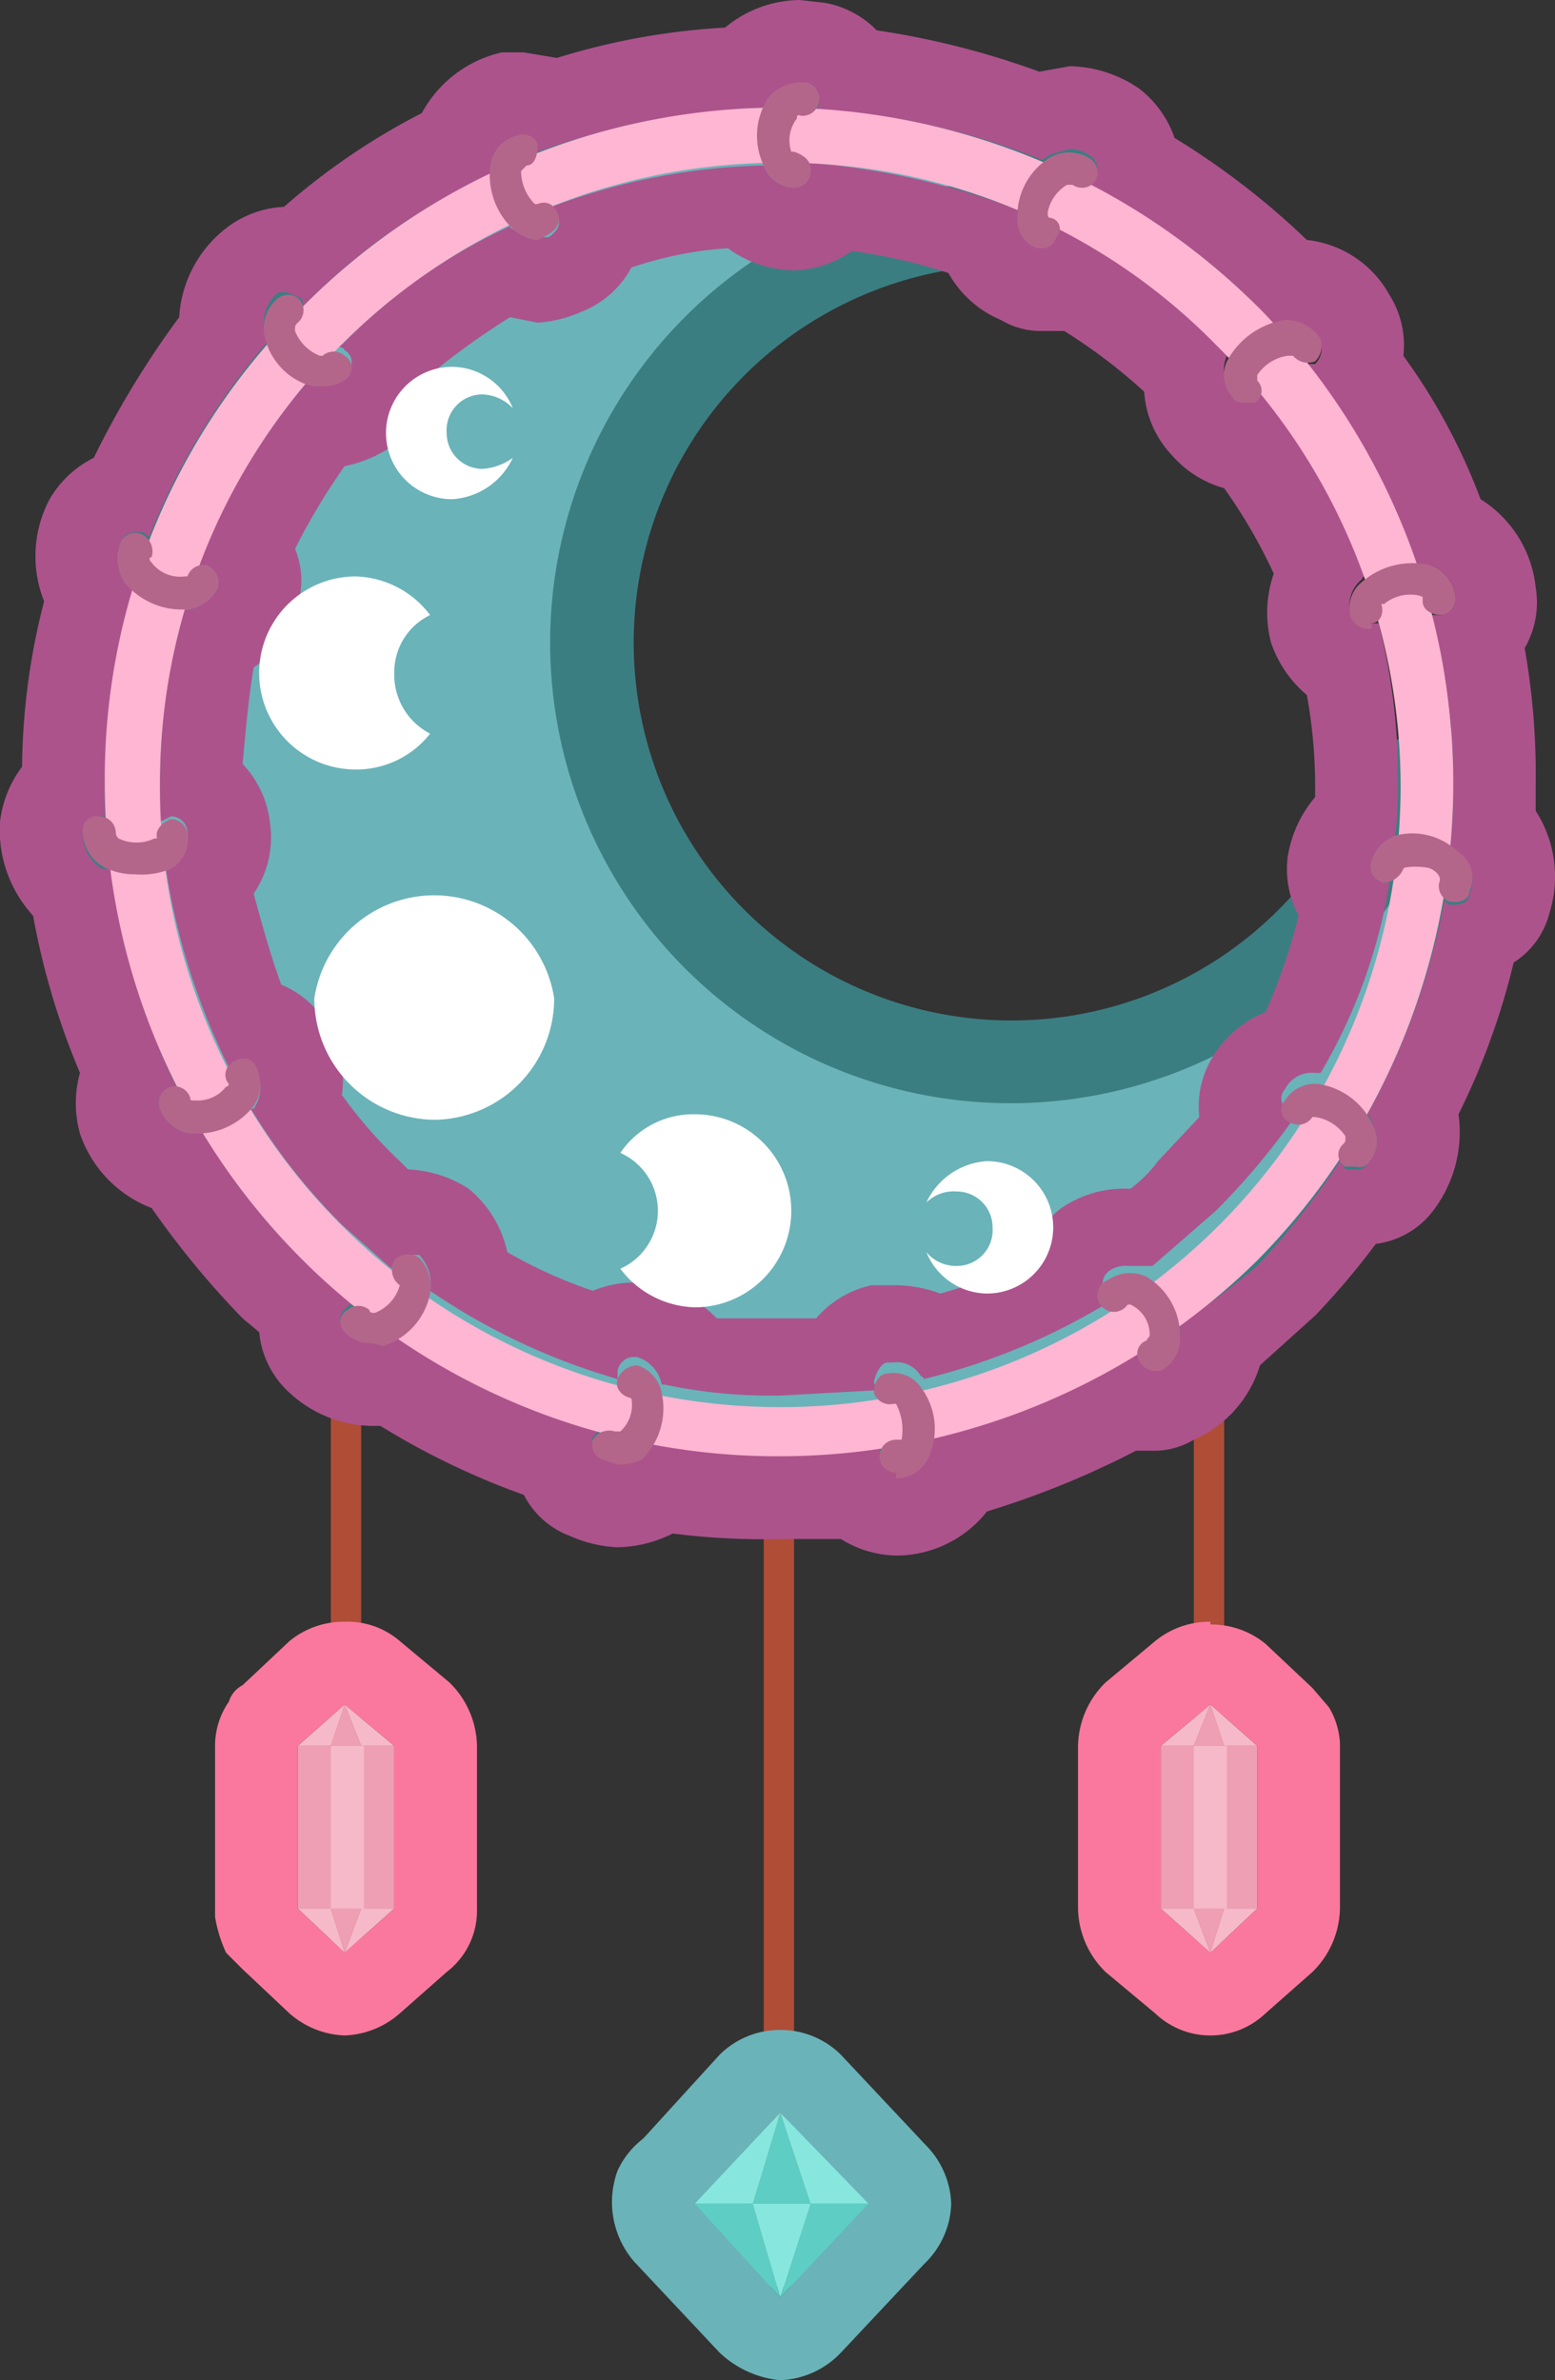 <svg xmlns="http://www.w3.org/2000/svg" width="56.4" height="86.3" viewBox="0 0 56.4 86.3"><rect x="0" y="0" width="56.4" height="86.3" fill="#333333" stroke="none"/><g id="Layer_2" data-name="Layer 2"><g id="Layer_5" data-name="Layer 5"><g id="owl_toy_2" data-name="owl_toy 2"><path d="M27.8,45.8h-.1V80.3h1.1V45.9h-1" style="fill:#b04d36"/><path d="M28.3,76.6l3.2,3.3H25.2l3.1-3.3m0-3h0a3.1,3.1,0,0,0-2.2.9L23,77.9a2.9,2.9,0,0,0-.5,3.2,2.8,2.8,0,0,0,2.7,1.8h6.3a3,3,0,0,0,2.1-5.1l-3.1-3.3a3.1,3.1,0,0,0-2.2-.9Z" style="fill:#6ab3b9"/><path d="M31.5,79.9h0m0,0-3.2,3.4-3.1-3.4h6.3m0-3H25.2a3.1,3.1,0,0,0-2.8,1.8A3.3,3.3,0,0,0,23,82l3.1,3.3a3.7,3.7,0,0,0,2.2,1h0a3.2,3.2,0,0,0,2.2-1L33.6,82a3.1,3.1,0,0,0,.9-2.1,3.1,3.1,0,0,0-3-3Zm0,6Z" style="fill:#6ab3b9"/><polygon points="28.3 76.6 31.5 79.9 29.4 79.9 28.3 76.6" style="fill:#87e7de;fill-rule:evenodd"/><polygon points="28.3 76.6 27.3 79.9 29.4 79.9 28.3 76.6" style="fill:#5ecdc3;fill-rule:evenodd"/><polygon points="28.3 76.6 25.2 79.9 27.3 79.9 28.3 76.6" style="fill:#87e7de;fill-rule:evenodd"/><polygon points="28.3 83.3 31.5 79.9 29.4 79.9 28.3 83.3" style="fill:#5ecdc3;fill-rule:evenodd"/><polygon points="28.3 83.3 27.3 79.9 29.4 79.9 28.3 83.3" style="fill:#87e7de;fill-rule:evenodd"/><polygon points="28.3 83.3 25.2 79.9 27.3 79.9 28.3 83.3" style="fill:#5ecdc3;fill-rule:evenodd"/><path d="M12.1,41.8H12V71.2h1.1V41.9h-1" style="fill:#b04d36"/><polygon points="12.5 61.8 14.3 63.3 13.1 63.3 12.5 61.8" style="fill:#f6b9c9;fill-rule:evenodd"/><polygon points="12.5 61.8 12 63.3 13.1 63.3 12.5 61.8" style="fill:#ee9fb4;fill-rule:evenodd"/><polygon points="12.5 61.8 10.8 63.3 12 63.3 12.5 61.8" style="fill:#f6b9c9;fill-rule:evenodd"/><rect x="10.8" y="63.3" width="3.5" height="5.91" style="fill:#ee9fb4"/><rect x="12" y="63.3" width="1.2" height="5.91" style="fill:#f6b9c9"/><polygon points="12.5 70.8 14.3 69.2 13.1 69.2 12.5 70.8" style="fill:#f6b9c9;fill-rule:evenodd"/><polygon points="12.5 70.8 12 69.2 13.1 69.2 12.5 70.8" style="fill:#ee9fb4;fill-rule:evenodd"/><polygon points="12.5 70.8 10.8 69.2 12 69.2 12.5 70.8" style="fill:#f6b9c9;fill-rule:evenodd"/><path d="M12.5,61.8l1.8,1.5h0v5.9h0l-1.8,1.6-1.7-1.6h0V63.3h0l1.7-1.5m1.8,7.4h0M12.5,58.8a3.1,3.1,0,0,0-2,.7L8.8,61.1a1,1,0,0,0-.5.6,2.8,2.8,0,0,0-.5,1.6v6.2a5,5,0,0,0,.4,1.3l.6.6L10.5,73a3.2,3.2,0,0,0,2,.8,3.2,3.2,0,0,0,2-.8l1.7-1.5a2.8,2.8,0,0,0,1.1-2.3h0V63.3a3.3,3.3,0,0,0-1-2.3l-1.8-1.5a2.9,2.9,0,0,0-2-.7Z" style="fill:#fa789e"/><path d="M44.3,41.8h-1V71.2h1.1V41.8h-.1" style="fill:#b04d36"/><polygon points="43.9 61.8 42.1 63.3 43.3 63.3 43.9 61.8" style="fill:#f6b9c9;fill-rule:evenodd"/><polygon points="43.9 61.8 44.4 63.3 43.3 63.3 43.9 61.8" style="fill:#ee9fb4;fill-rule:evenodd"/><polygon points="43.9 61.8 45.6 63.3 44.4 63.3 43.9 61.8" style="fill:#f6b9c9;fill-rule:evenodd"/><rect x="42.1" y="63.3" width="3.5" height="5.91" style="fill:#ee9fb4"/><rect x="43.3" y="63.3" width="1.2" height="5.91" style="fill:#f6b9c9"/><polygon points="43.9 70.8 42.1 69.2 43.3 69.2 43.9 70.8" style="fill:#f6b9c9;fill-rule:evenodd"/><polygon points="43.9 70.8 44.4 69.2 43.3 69.2 43.9 70.8" style="fill:#ee9fb4;fill-rule:evenodd"/><polygon points="43.9 70.8 45.6 69.2 44.4 69.2 43.9 70.8" style="fill:#f6b9c9;fill-rule:evenodd"/><path d="M43.9,61.8l1.7,1.5h0v5.9h0l-1.7,1.6-1.8-1.6h0V63.3h0l1.8-1.5m1.7,7.4h0M43.9,58.8a3.1,3.1,0,0,0-2,.7L40.1,61a3.3,3.3,0,0,0-1,2.3v5.9a3.3,3.3,0,0,0,1,2.3L41.9,73a2.9,2.9,0,0,0,4,0l1.7-1.5a3.3,3.3,0,0,0,1-2.3h0v-6a2.8,2.8,0,0,0-.4-1.3l-.6-.7-1.7-1.6a3.1,3.1,0,0,0-2-.7Z" style="fill:#fa789e"/><path d="M28.3,53.8a25.5,25.5,0,1,1,0-50.9,26.4,26.4,0,0,1,11,2.5A1.4,1.4,0,0,1,40,7.2a1.4,1.4,0,0,1-1.4,1.1h-.2l-1.7-.2a15.2,15.2,0,0,0,0,30.4,15.1,15.1,0,0,0,14.1-9.6,1.5,1.5,0,0,1,1.4-1h.3a1.6,1.6,0,0,1,1.2,1.6A25.4,25.4,0,0,1,28.3,53.8Z" style="fill:#6ab3b9;fill-rule:evenodd"/><path d="M28.3,4.4A23.6,23.6,0,0,1,38.6,6.8l-1.9-.2A16.7,16.7,0,1,0,52.2,29.4a24,24,0,1,1-23.9-25m23.9,25h0M28.3,1.4A27,27,0,1,0,55.2,29.7v-.3a3.1,3.1,0,0,0-2.9-3h-.5a3.5,3.5,0,0,0-1.4.6,2.7,2.7,0,0,0-.7.8l-.3.6A13.7,13.7,0,1,1,36.7,9.6h1.9a3.1,3.1,0,0,0,2.9-2.2,3,3,0,0,0-1.6-3.5A26,26,0,0,0,28.3,1.4Z" style="fill:#3b7e82"/><path d="M29,3h.3a.6.6,0,0,1,.4.7.4.4,0,0,1-.1.3,25.1,25.1,0,0,1,8.2,1.8l.3-.2.7-.2a1.3,1.3,0,0,1,.8.3.6.6,0,0,1,.1.8l-.2.2a23.7,23.7,0,0,1,6.1,4.4l.5.6h.6a1.3,1.3,0,0,1,1.2.7.8.8,0,0,1-.2.8h-.3a26,26,0,0,1,4,7.3h.5a1.4,1.4,0,0,1,.9,1.2.6.6,0,0,1-.5.6h-.4a21.5,21.5,0,0,1,.8,6.2,16.2,16.2,0,0,1-.1,2.2l.3.3a1.1,1.1,0,0,1,.4,1.4c0,.3-.3.4-.5.4h-.2a.2.2,0,0,1-.2-.2,25.9,25.9,0,0,1-2.8,7.8.8.8,0,0,1,.2.4,1.2,1.2,0,0,1-.2,1.4.4.4,0,0,1-.4.2h-.4l-.2-.3a27.9,27.9,0,0,1-3,3.8A31.1,31.1,0,0,1,42.8,48v.4a1.3,1.3,0,0,1-.7,1.2h-.3a.7.7,0,0,1-.5-.4.3.3,0,0,1-.1-.2,23.2,23.2,0,0,1-7.4,3.1.6.6,0,0,1-.1.4,1.3,1.3,0,0,1-1.2.8h0a.6.6,0,0,1-.6-.6v-.2l-3.6.2a24.2,24.2,0,0,1-4.7-.4l-.3.3a1.8,1.8,0,0,1-.9.4l-.6-.2a.6.6,0,0,1-.3-.7l.2-.2a27.3,27.3,0,0,1-7.3-3.5l-.5.2h-.4a1.3,1.3,0,0,1-1-.4.5.5,0,0,1,.1-.8c0-.1.1-.1.2-.1L11,45.7a22.8,22.8,0,0,1-3.6-4.6H6.9a1.4,1.4,0,0,1-1.1-.9.6.6,0,0,1,.4-.8h.2A25.9,25.9,0,0,1,4,31.5H3.7A1.5,1.5,0,0,1,3,30.1a.6.6,0,0,1,.6-.5h.2V28.4a26.9,26.9,0,0,1,1-7l-.3-.3a1.6,1.6,0,0,1-.1-1.5.5.5,0,0,1,.5-.3h.3c.1.1.2.1.2.2a24.5,24.5,0,0,1,4.3-7.1.8.8,0,0,1-.1-.4,1.4,1.4,0,0,1,.5-1.4h.3l.5.2a.4.4,0,0,1,.1.3,23.3,23.3,0,0,1,6.8-4.8V5.9a1.3,1.3,0,0,1,1-1H19c.2,0,.5.2.5.4v.2a27.8,27.8,0,0,1,8.2-1.6c.1-.1.1-.2.2-.4A1.6,1.6,0,0,1,29,3M19.5,8.7a1.8,1.8,0,0,1-.9-.4.1.1,0,0,1-.1-.1,20.4,20.4,0,0,0-6.1,4.3h-.2c.1.1.3.1.3.2a.5.5,0,0,1,.1.8,1.2,1.2,0,0,1-.9.4h-.6a23,23,0,0,0-3.9,6.6h.3a.7.7,0,0,1,.4.8,1.5,1.5,0,0,1-1.1.8H6.7a21.8,21.8,0,0,0-.9,6.3v1.4l.4-.2h0a.6.6,0,0,1,.6.6,1.2,1.2,0,0,1-.6,1.2H6a24.9,24.9,0,0,0,2.3,7.3c.1-.1.1-.2.2-.2h.3a.5.5,0,0,1,.5.3,1.4,1.4,0,0,1-.1,1.4H9.1a21.8,21.8,0,0,0,3.3,4.2l1.8,1.6c0-.1.1-.2.1-.3l.5-.2h.4a1.5,1.5,0,0,1,.4,1.3h0a23.6,23.6,0,0,0,6.8,3.2v-.3a.6.6,0,0,1,.6-.5h.1a1.3,1.3,0,0,1,.9,1h.1a18.7,18.7,0,0,0,4.2.4l3.6-.2c-.1-.1-.2-.2-.2-.3s.2-.7.5-.7h.2a1,1,0,0,1,1,.5.1.1,0,0,1,.1.1,23.5,23.5,0,0,0,6.9-2.9l-.3-.2a.6.6,0,0,1,.1-.8,1,1,0,0,1,.7-.2h.9l2.3-2a26,26,0,0,0,3-3.6h-.3a.5.5,0,0,1-.2-.8,1.1,1.1,0,0,1,1.1-.6h.2A19.9,19.9,0,0,0,50.4,32h-.2a.6.6,0,0,1-.5-.6,1.4,1.4,0,0,1,.9-1.1h0a12.1,12.1,0,0,0,.1-1.9,22,22,0,0,0-.7-5.8h-.3a.1.1,0,0,1-.1.1.7.7,0,0,1-.6-.4,1.2,1.2,0,0,1,.4-1.3.1.1,0,0,1,.1-.1,23.8,23.8,0,0,0-3.8-6.8c0,.1-.1.2-.2.3h-.3c-.2,0-.4,0-.5-.2a1.2,1.2,0,0,1-.2-1.3h.1l-.5-.5a21.6,21.6,0,0,0-5.7-4.2.4.4,0,0,1-.1.3.5.5,0,0,1-.5.4h-.2a1.1,1.1,0,0,1-.7-1.1V7.6a27.1,27.1,0,0,0-7.6-1.7.4.4,0,0,1,.1.3.6.6,0,0,1-.6.6h0A1.2,1.2,0,0,1,27.7,6h-.1A23.4,23.4,0,0,0,20,7.5l.2.3c.2.3,0,.6-.3.8h-.4M29,0h0a4.3,4.3,0,0,0-2.7,1,25.2,25.2,0,0,0-6.1,1.1L19,1.9h-.8a4.4,4.4,0,0,0-2.9,2.2,24.5,24.5,0,0,0-5,3.4,3.7,3.7,0,0,0-2,.7,4.4,4.4,0,0,0-1.8,3.3,33,33,0,0,0-3.1,5.1,3.8,3.8,0,0,0-1.6,1.5,4.4,4.4,0,0,0-.2,3.7,24.7,24.7,0,0,0-.8,6A4.1,4.1,0,0,0,0,29.8a4.6,4.6,0,0,0,1.2,3.4,26.9,26.9,0,0,0,1.7,5.7,4.1,4.1,0,0,0,0,2.2,4.4,4.4,0,0,0,2.6,2.7,31.9,31.9,0,0,0,3.3,4l.6.5a3.4,3.4,0,0,0,.9,2,4.5,4.5,0,0,0,3.2,1.4h.3A27.6,27.6,0,0,0,19,54.2a3.1,3.1,0,0,0,1.7,1.5,4.7,4.7,0,0,0,1.7.4,4.6,4.6,0,0,0,2-.5,25.5,25.5,0,0,0,3.9.2h2.2a3.9,3.9,0,0,0,2,.6,4.2,4.2,0,0,0,3.3-1.6,32.1,32.1,0,0,0,5.4-2.2h.6a2.8,2.8,0,0,0,1.5-.4,4.3,4.3,0,0,0,2.4-2.7l2-1.8a27.5,27.5,0,0,0,2.2-2.6,3.1,3.1,0,0,0,2-1.1,4.7,4.7,0,0,0,1-3.6,25.8,25.8,0,0,0,2-5.5,3,3,0,0,0,1.3-1.8,4.4,4.4,0,0,0-.5-3.7V28.4a26.3,26.3,0,0,0-.4-4.9,3.3,3.3,0,0,0,.4-2.2,4.3,4.3,0,0,0-2-3.2,21.8,21.8,0,0,0-2.8-5.2,3.4,3.4,0,0,0-.5-2.2,3.9,3.9,0,0,0-3-2A28,28,0,0,0,42.6,5a3.8,3.8,0,0,0-1.3-1.8,4.6,4.6,0,0,0-2.5-.8l-1.1.2a30,30,0,0,0-5.9-1.5,3.5,3.5,0,0,0-1.9-1ZM22.9,9.7A13.6,13.6,0,0,1,26.4,9a4.1,4.1,0,0,0,2.4.8h0a3.8,3.8,0,0,0,2.1-.7,19.8,19.8,0,0,1,3.5.8,3.9,3.9,0,0,0,1.9,1.7,2.8,2.8,0,0,0,1.5.4h.8a20.1,20.1,0,0,1,2.9,2.2,3.7,3.7,0,0,0,1,2.3,3.9,3.9,0,0,0,1.9,1.2,19.2,19.2,0,0,1,1.8,3.1,4.3,4.3,0,0,0-.1,2.5,4.3,4.3,0,0,0,1.3,1.9,18.4,18.4,0,0,1,.3,3.3v.4a4.4,4.4,0,0,0-1,2.2,3.6,3.6,0,0,0,.4,2.1,20.6,20.6,0,0,1-1.2,3.5A3.9,3.9,0,0,0,44,38.3a3.4,3.4,0,0,0-.5,2.2L42,42.1a4.7,4.7,0,0,1-1,1h-.1a4,4,0,0,0-2.4.7,4.3,4.3,0,0,0-1.4,1.9,13.4,13.4,0,0,1-3,1.2,4.7,4.7,0,0,0-1.7-.3h-.8a3.7,3.7,0,0,0-2,1.2H26a5,5,0,0,0-2.2-1.3H23a4,4,0,0,0-1.5.3,17.3,17.3,0,0,1-3.1-1.4A4.1,4.1,0,0,0,17,43.1a4.4,4.4,0,0,0-2.2-.7h0l-.3-.3a16.4,16.4,0,0,1-2.1-2.4,3.8,3.8,0,0,0-.5-2.5,3.5,3.5,0,0,0-1.7-1.5c-.4-1.1-.7-2.2-1-3.3a3.6,3.6,0,0,0,.6-2.5,3.7,3.7,0,0,0-1-2.2c.1-1.1.2-2.3.4-3.5a3.8,3.8,0,0,0,1.5-2,3,3,0,0,0,0-2.3,23.8,23.8,0,0,1,1.8-3,4.6,4.6,0,0,0,2.3-1.2,3.6,3.6,0,0,0,.9-2.2,28.3,28.3,0,0,1,2.8-2l1,.2a4.7,4.7,0,0,0,1.6-.4,3.5,3.5,0,0,0,1.8-1.6Z" style="fill:#ac538c"/><path d="M28.3,3.9a24.8,24.8,0,0,1,17.3,7.2,24.6,24.6,0,0,1,0,34.6,24.7,24.7,0,0,1-17.3,7.1A24.4,24.4,0,0,1,3.8,28.4,24,24,0,0,1,11,11.1,24.4,24.4,0,0,1,28.3,3.9Zm15.8,8.6A22,22,0,0,0,28.3,5.9,22.5,22.5,0,0,0,5.8,28.4,22.5,22.5,0,1,0,44.1,12.5Z" style="fill:#feb6d2;fill-rule:evenodd"/><path d="M37.8,9h-.2a1.1,1.1,0,0,1-.7-1.1,2.5,2.5,0,0,1,1.2-2.2,1.4,1.4,0,0,1,1.5.1.6.6,0,0,1,.1.8.6.6,0,0,1-.8.1h-.2A1.5,1.5,0,0,0,38,7.7c0,.1,0,.2.1.2a.4.4,0,0,1,.2.7A.5.5,0,0,1,37.8,9Z" style="fill:#b4668a"/><path d="M28.8,6.8h0A1.2,1.2,0,0,1,27.7,6a2.5,2.5,0,0,1,.2-2.5A1.6,1.6,0,0,1,29.3,3a.6.6,0,0,1,.4.7.6.6,0,0,1-.6.5c-.1,0-.2-.1-.2.1a1.3,1.3,0,0,0-.2,1.2h.1c.3.1.6.3.6.6A.6.6,0,0,1,28.8,6.8Z" style="fill:#b4668a"/><path d="M19.5,8.7a1.8,1.8,0,0,1-.9-.4,2.7,2.7,0,0,1-.8-2.4,1.3,1.3,0,0,1,1-1c.3-.1.7.1.7.4s-.1.7-.4.7l-.2.2a1.7,1.7,0,0,0,.5,1.2h.1a.5.5,0,0,1,.7.3c.2.3,0,.6-.3.8Z" style="fill:#b4668a"/><path d="M11.7,14h-.4a2.4,2.4,0,0,1-1.7-1.8,1.4,1.4,0,0,1,.5-1.4.6.6,0,0,1,.8.1.6.6,0,0,1-.1.8c-.1.1-.1.1-.1.3a1.6,1.6,0,0,0,.9.9h.1a.6.6,0,0,1,.8,0,.5.5,0,0,1,.1.8A1.2,1.2,0,0,1,11.7,14Z" style="fill:#b4668a"/><path d="M6.6,22.1a2.7,2.7,0,0,1-2.1-1,1.6,1.6,0,0,1-.1-1.5.6.6,0,0,1,.8-.2.7.7,0,0,1,.3.8c-.1,0-.1.1,0,.2a1.3,1.3,0,0,0,1.2.5h.1a.6.6,0,0,1,.7-.4.7.7,0,0,1,.4.8,1.5,1.5,0,0,1-1.1.8Z" style="fill:#b4668a"/><path d="M4.9,31.7a2.4,2.4,0,0,1-1.2-.3A1.5,1.5,0,0,1,3,30.1a.5.5,0,0,1,.6-.5.6.6,0,0,1,.6.6.3.3,0,0,0,.1.2,1.5,1.5,0,0,0,1.3,0h.1c-.1-.3.2-.6.5-.7a.6.6,0,0,1,.6.6,1.2,1.2,0,0,1-.6,1.2A2.8,2.8,0,0,1,4.9,31.7Z" style="fill:#b4668a"/><path d="M7.2,41.1H6.9a1.4,1.4,0,0,1-1.1-.9.6.6,0,0,1,.4-.8.6.6,0,0,1,.7.4c0,.1,0,.1.2.1a1.3,1.3,0,0,0,1.1-.5.1.1,0,0,0,.1-.1.5.5,0,0,1,.2-.8.5.5,0,0,1,.8.2,1.4,1.4,0,0,1-.1,1.4A2.6,2.6,0,0,1,7.2,41.1Z" style="fill:#b4668a"/><path d="M13.5,48.7a1.3,1.3,0,0,1-1-.4.5.5,0,0,1,.1-.8.6.6,0,0,1,.8,0c0,.1.1.1.2.1a1.5,1.5,0,0,0,.9-1h0a.7.7,0,0,1-.2-.9.7.7,0,0,1,.9-.1,1.5,1.5,0,0,1,.4,1.3,2.5,2.5,0,0,1-1.7,1.9Z" style="fill:#b4668a"/><path d="M22.4,53.1l-.6-.2a.6.6,0,0,1-.3-.7.7.7,0,0,1,.8-.3h.2a1.3,1.3,0,0,0,.4-1.2h0c-.4-.1-.6-.4-.5-.7a.8.8,0,0,1,.7-.5,1.3,1.3,0,0,1,.9,1,2.6,2.6,0,0,1-.7,2.4A1.8,1.8,0,0,1,22.4,53.1Z" style="fill:#b4668a"/><path d="M32.5,53.4a.6.6,0,0,1-.6-.6.6.6,0,0,1,.6-.6h.2a2,2,0,0,0-.2-1.3h-.1a.6.6,0,0,1-.7-.4c0-.4.2-.7.5-.7a1.2,1.2,0,0,1,1.2.5,2.5,2.5,0,0,1,.3,2.5,1.3,1.3,0,0,1-1.2.8Z" style="fill:#b4668a"/><path d="M41.8,49.7a.7.7,0,0,1-.5-.4.5.5,0,0,1,.3-.7c0-.1.1-.1.1-.2a1.2,1.2,0,0,0-.7-1.1h-.1a.6.6,0,1,1-.7-.9,1.4,1.4,0,0,1,1.4-.1,2.5,2.5,0,0,1,1.2,2.2,1.3,1.3,0,0,1-.7,1.2Z" style="fill:#b4668a"/><path d="M49.2,42.3h-.4a.5.5,0,0,1-.1-.8c.1-.1.1-.1.1-.3a1.6,1.6,0,0,0-1.1-.7h-.1a.6.6,0,0,1-.8.2.5.5,0,0,1-.2-.8,1.3,1.3,0,0,1,1.2-.6,2.6,2.6,0,0,1,2,1.5,1.2,1.2,0,0,1-.2,1.4A.4.4,0,0,1,49.2,42.3Z" style="fill:#b4668a"/><path d="M52.8,32.7h-.2a.6.6,0,0,1-.4-.7c.1-.2-.1-.4-.3-.5s-1-.1-1,0a.8.8,0,0,1-.7.5.6.6,0,0,1-.5-.6,1.4,1.4,0,0,1,.9-1.1,2.4,2.4,0,0,1,2.3.6,1.1,1.1,0,0,1,.4,1.4C53.3,32.6,53,32.7,52.8,32.7Z" style="fill:#b4668a"/><path d="M49.6,22.8a.7.7,0,0,1-.6-.4,1.2,1.2,0,0,1,.4-1.3,2.8,2.8,0,0,1,2.5-.6,1.4,1.4,0,0,1,.9,1.2.6.6,0,0,1-.5.6c-.4,0-.7-.2-.7-.5s0-.1-.1-.2a1.5,1.5,0,0,0-1.3.3h-.1c.1.3,0,.7-.4.7A.1.1,0,0,1,49.6,22.8Z" style="fill:#b4668a"/><path d="M45.2,14.6c-.2,0-.4,0-.5-.2a1.2,1.2,0,0,1-.2-1.3,2.9,2.9,0,0,1,2.1-1.5,1.5,1.5,0,0,1,1.3.7.8.8,0,0,1-.2.8.7.7,0,0,1-.8-.2h-.2a1.6,1.6,0,0,0-1.1.7v.2a.5.5,0,0,1-.1.8Z" style="fill:#b4668a"/><path d="M15.8,40.6a4.4,4.4,0,0,0,4.3-4.4,4.4,4.4,0,0,0-8.7,0A4.4,4.4,0,0,0,15.8,40.6Z" style="fill:#fff;fill-rule:evenodd"/><path d="M16.4,13.3a2.4,2.4,0,0,1,2.2,1.5,1.6,1.6,0,0,0-1.1-.5,1.3,1.3,0,0,0-1.3,1.4A1.3,1.3,0,0,0,17.5,17a2.1,2.1,0,0,0,1.1-.4,2.6,2.6,0,0,1-2.2,1.5,2.4,2.4,0,1,1,0-4.8Z" style="fill:#fff;fill-rule:evenodd"/><path d="M12.9,20.9a3.5,3.5,0,0,1,2.7,1.4,2.3,2.3,0,0,0-1.3,2.1,2.4,2.4,0,0,0,1.3,2.2,3.4,3.4,0,0,1-2.7,1.3,3.5,3.5,0,1,1,0-7Z" style="fill:#fff;fill-rule:evenodd"/><path d="M35.8,42.1a2.6,2.6,0,0,0-2.2,1.5,1.4,1.4,0,0,1,1.1-.4A1.3,1.3,0,0,1,36,44.5a1.3,1.3,0,0,1-1.3,1.4,1.4,1.4,0,0,1-1.1-.5,2.4,2.4,0,0,0,2.2,1.5,2.4,2.4,0,1,0,0-4.8Z" style="fill:#fff;fill-rule:evenodd"/><path d="M25.2,40.4a3.2,3.2,0,0,0-2.7,1.4,2.3,2.3,0,0,1,0,4.2,3.5,3.5,0,0,0,2.7,1.4,3.5,3.5,0,0,0,0-7Z" style="fill:#fff;fill-rule:evenodd"/></g></g></g></svg>